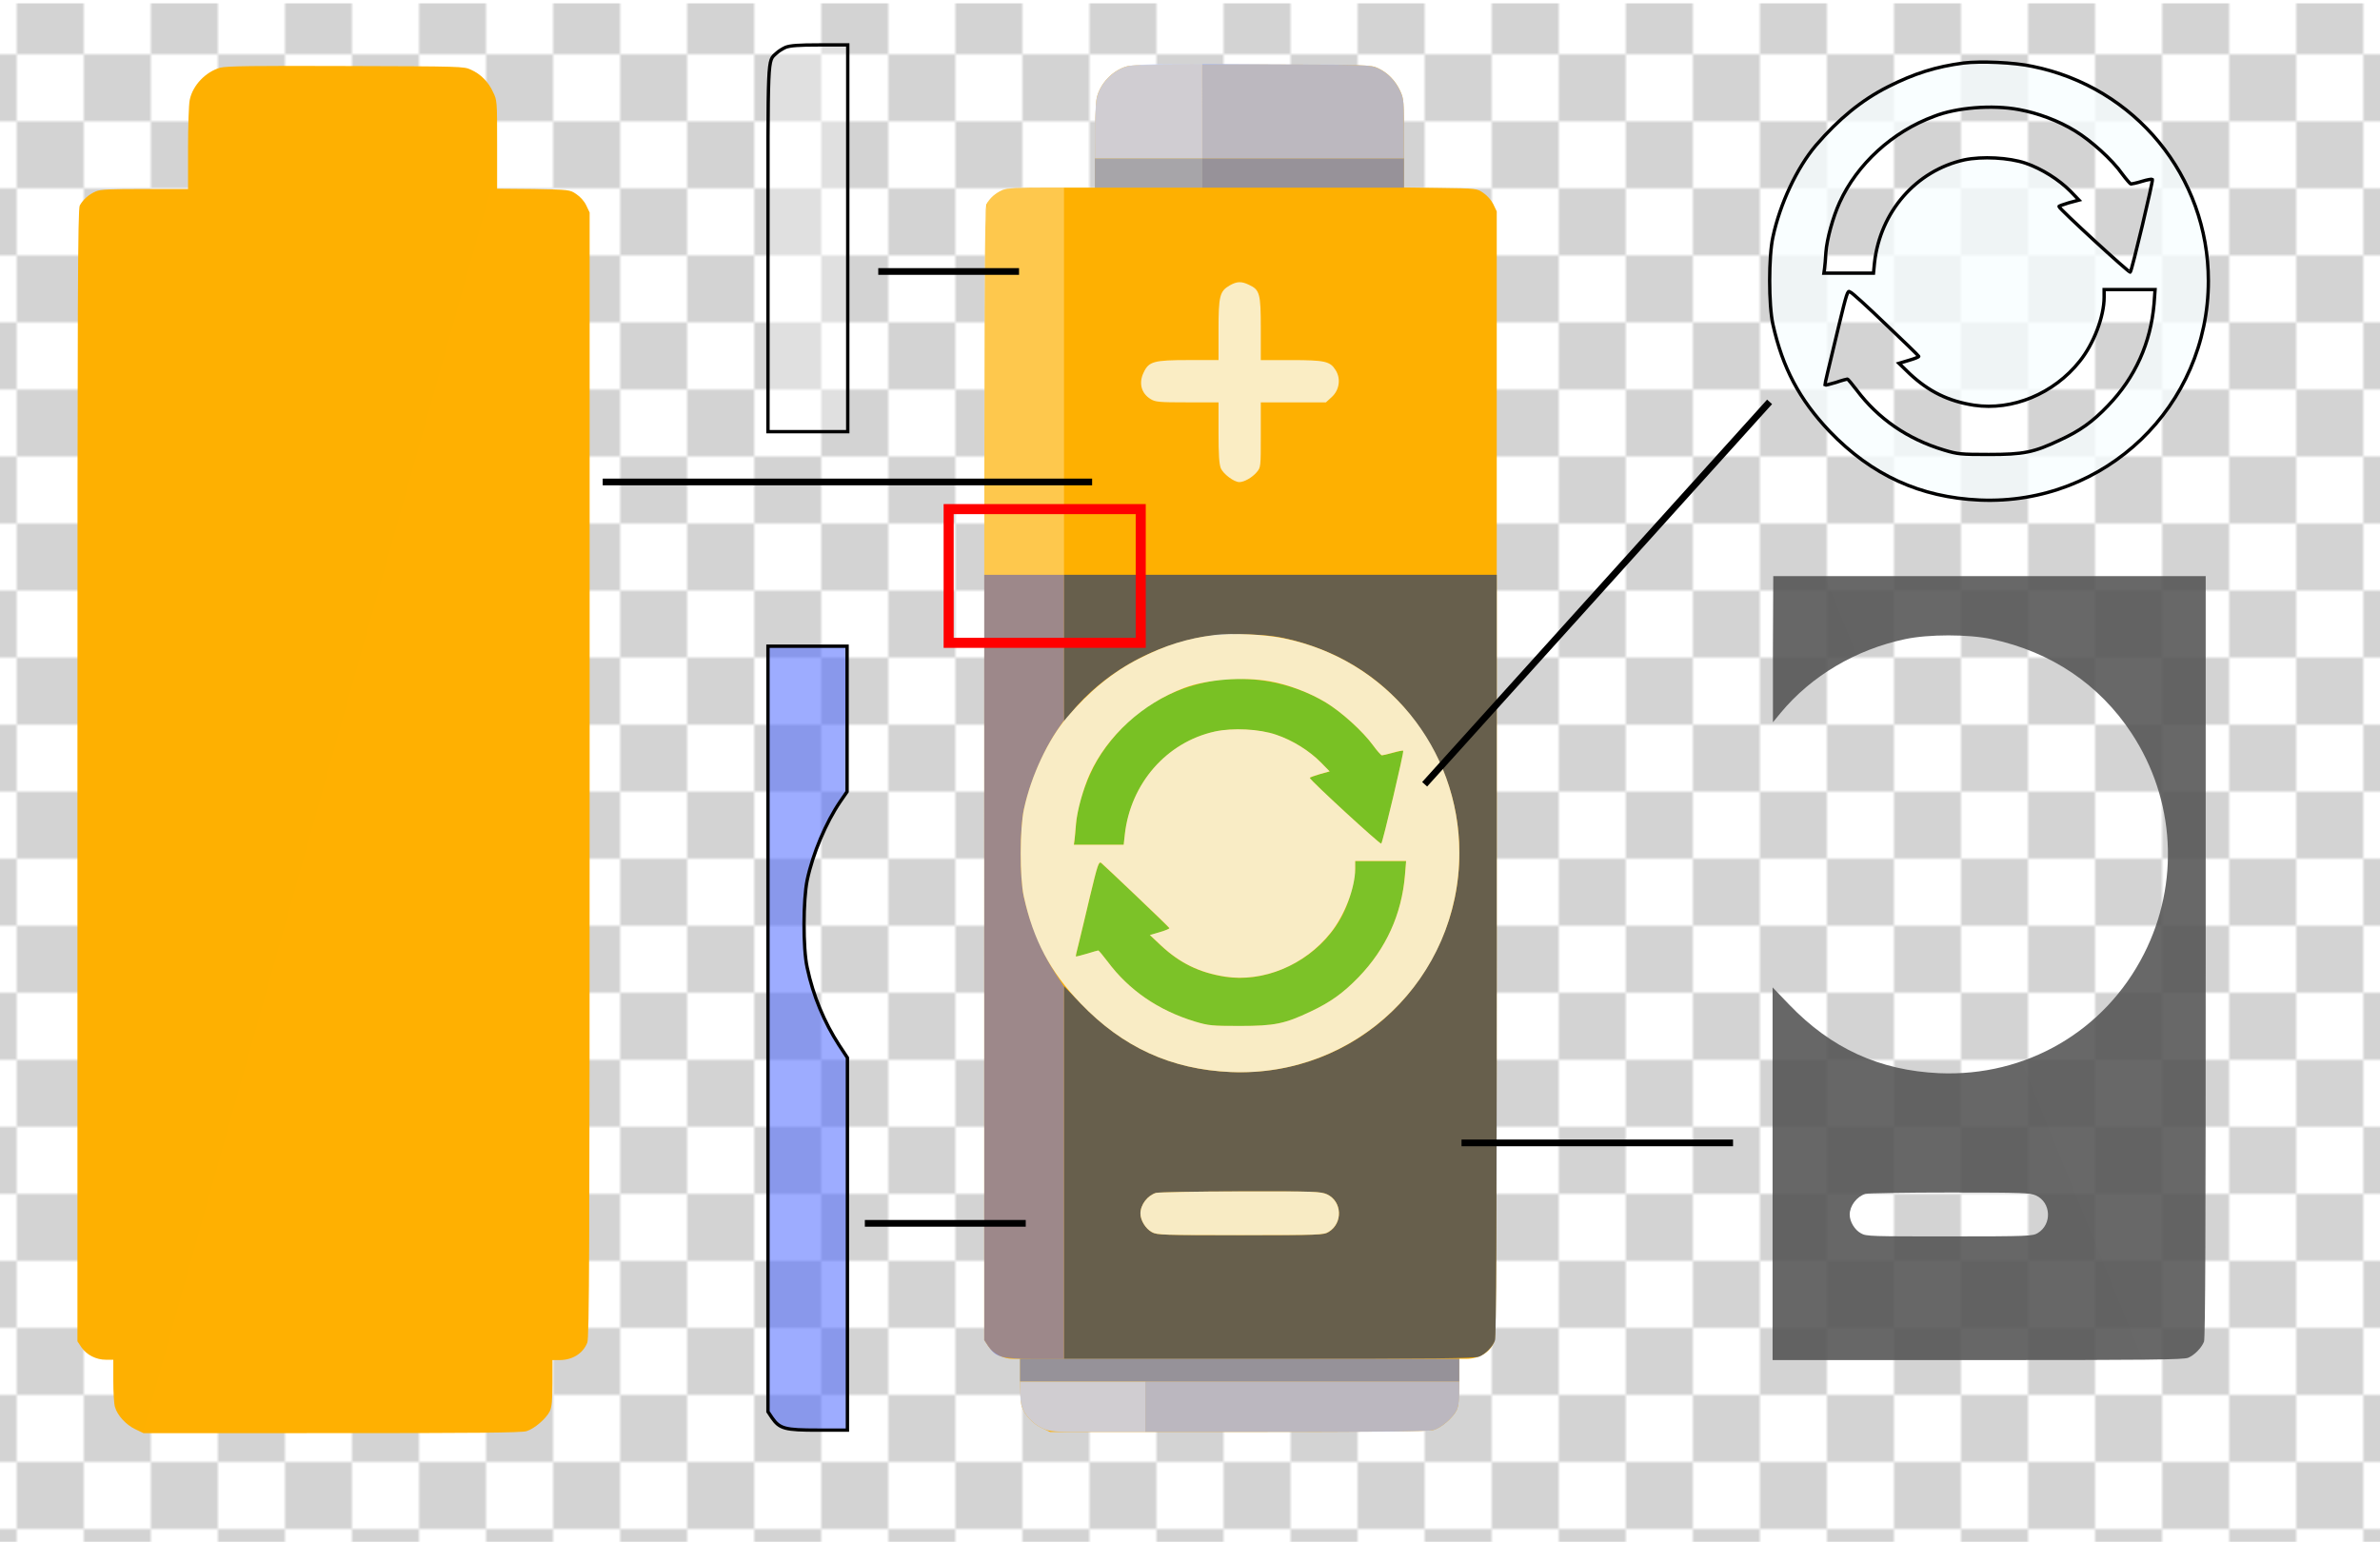 <?xml version="1.0" encoding="utf-8"?>
<!-- Generator: Adobe Illustrator 26.5.0, SVG Export Plug-In . SVG Version: 6.00 Build 0)  -->
<svg version="1.1" id="图层_1" xmlns="http://www.w3.org/2000/svg" xmlns:xlink="http://www.w3.org/1999/xlink" x="0px" y="0px"
	 viewBox="0 0 710 460" style="enable-background:new 0 0 710 460;" xml:space="preserve">
<style type="text/css">
	.st0{fill:none;}
	.st1{fill:#D3D3D3;}
	.st2{fill:url(#SVGID_1_);}
	.st3{fill:url(#SVGID_00000080171358677597512740000012956257103069411747_);}
	.st4{fill:url(#SVGID_00000030483427072316276130000010776071657225371533_);}
	.st5{fill:url(#SVGID_00000176018721291312645720000000291141458829783199_);}
	.st6{fill:url(#SVGID_00000045577398444234746210000002966310932007334572_);}
	.st7{fill:url(#SVGID_00000044878262385084825380000011778534135060434833_);}
	.st8{fill:url(#SVGID_00000160903520261300860480000013422372190926438042_);}
	.st9{fill:url(#SVGID_00000124844323248261470450000000761989444946141334_);}
	.st10{fill:url(#SVGID_00000015345301720534481560000003877955538118262968_);}
	.st11{fill:url(#SVGID_00000068639105586875203490000014642645701491154607_);}
	.st12{fill:url(#SVGID_00000171000562584675298190000003220518880874637244_);}
	.st13{fill:url(#SVGID_00000075132384102988493370000002804715849370267811_);}
	.st14{fill:url(#SVGID_00000135679678989404509750000015731772811175618694_);}
	.st15{fill:url(#SVGID_00000150815473554737948690000002193344565093286274_);}
	.st16{fill:url(#SVGID_00000181049760223593150780000011364516483103945888_);}
	.st17{fill:url(#SVGID_00000138550351948593751000000009954829582135369610_);}
	.st18{fill:url(#SVGID_00000131361371171875153380000015743896254612370583_);}
	.st19{fill:url(#SVGID_00000095303787104636011410000001773801150353686400_);}
	.st20{fill:url(#SVGID_00000036252185431109408230000009841929154752497305_);}
	.st21{fill:url(#SVGID_00000094577882668779368630000005823147269418400143_);stroke:#000000;stroke-miterlimit:10;}
	.st22{fill:url(#SVGID_00000057832417509354935190000018095212754215535494_);stroke:#000000;stroke-miterlimit:10;}
	.st23{fill:url(#SVGID_00000070812999518014516840000007350993522353834121_);stroke:#000000;stroke-miterlimit:10;}
	.st24{fill:none;stroke:#000000;stroke-width:2;stroke-miterlimit:10;}
	.st25{fill:none;stroke:#FF0000;stroke-width:3;stroke-miterlimit:10;}
</style>
<pattern  y="460" width="40" height="40" patternUnits="userSpaceOnUse" id="SVGID_0000010107009553648407249" viewBox="0 -40 40 40" style="overflow:visible;">
	<g>
		<rect y="-40" class="st0" width="40" height="40"/>
		<g>
			<rect y="-40" class="st0" width="40" height="40"/>
			<g>
				<rect y="-40" class="st0" width="40" height="40"/>
				<rect y="-40" class="st0" width="40" height="40"/>
				<rect y="-40" class="st1" width="20" height="20"/>
				<rect x="20" y="-20" class="st1" width="20" height="20"/>
			</g>
		</g>
	</g>
</pattern>
<g id="图层_1_00000002378282407802068480000010895820658575267750_">
	<pattern  id="SVGID_1_" xlink:href="#SVGID_0000010107009553648407249" patternTransform="matrix(1 0 0 1 -15 16596.24)">
	</pattern>
	<rect y="1" class="st2" width="710" height="459"/>
</g>
<g id="图层_3">
	<g transform="translate(0,881) scale(0.1,-0.1)">
		<g>
			
				<linearGradient id="SVGID_00000169523047877471094530000013223278034878088104_" gradientUnits="userSpaceOnUse" x1="-105192.695" y1="261720.203" x2="-105193.195" y2="261720.578" gradientTransform="matrix(3.15 0 0 8.407 335846 -2195425.25)">
				<stop  offset="0" style="stop-color:#FFB001"/>
				<stop  offset="1" style="stop-color:#FEB001"/>
			</linearGradient>
			<path style="fill:url(#SVGID_00000169523047877471094530000013223278034878088104_);" d="M3362.4,8612.2
				c-43.2-11.6-81.5-51.9-90.8-95.6c-2.9-13.6-5.3-77.7-5.3-145.1v-121.3h-128.6c-105.3,0-132-1.5-147.1-7.3
				c-20.9-9.2-38.3-24.3-47.6-42.2c-5.8-11.2-6.8-260.6-6.8-1701V4811.6l12.1-18.4c15.5-22.8,44.2-37.4,72.8-37.4h21.8v-61.6
				c0-34.5,1.9-69.9,4.9-79.1c6.8-25.2,32.5-52.9,60.2-66l24.8-11.6h562.5c416.9,0,567.3,1.5,581.4,5.8
				c23.3,6.8,58.2,36.9,68.9,59.2c5.8,12.6,7.8,32,7.8,84.9v68.4h21.4c38.3,0,69.9,19.4,83.5,51.9c5.8,13.1,6.8,279.5,6.8,1693.8
				v1677.7l-10.2,21.4c-6.3,12.6-18.4,26.2-30.1,34c-19.4,13.1-19.9,13.1-128.1,14.6l-108.2,1.5v132c0,128.1-0.5,132.5-11.6,156.3
				c-14.1,30.6-37.4,54.4-66,67.5c-21.4,10.2-28.1,10.2-373.7,11.2C3464.8,8618,3379.8,8617,3362.4,8612.2z"/>
		</g>
	</g>
	<g transform="translate(0,881) scale(0.1,-0.1)">
		<g>
			
				<linearGradient id="SVGID_00000000193785791875492840000015775842942574123199_" gradientUnits="userSpaceOnUse" x1="-103181.469" y1="257018.938" x2="-103180.984" y2="257018.938" gradientTransform="matrix(2.024 0 0 1.02 212063.641 -255668.609)">
				<stop  offset="0" style="stop-color:#79C124"/>
				<stop  offset="1" style="stop-color:#79C124"/>
			</linearGradient>
			<path style="fill:url(#SVGID_00000000193785791875492840000015775842942574123199_);" d="M3598.7,6774.8
				c-129.6-27.2-237.8-100.9-313-213.1c-39.3-59.2-70.4-145.6-75.7-211.1c-1.5-18.9-3.4-40.3-4.4-47.6l-1.9-13.6h74.3h74.3l3.4,30.6
				c17,151.9,124.2,275.2,268.4,307.2c53.9,11.6,133,7.8,183.5-9.7c49-16.5,99-48,133-82.5l26.2-26.7l-29.6-8.3
				c-16.5-4.9-30.1-9.7-29.6-11.2c1-7.3,210.1-199.5,213.1-196.1c4.9,5.3,68.4,274.2,65.5,277.1c-1,1.5-15-1.5-30.6-5.8
				c-15.5-4.4-30.6-7.8-33-7.8s-14.6,13.6-26.2,29.6c-30.6,42.2-94.2,99.5-140.3,127.6C3851.1,6776.7,3717.6,6799.5,3598.7,6774.8z"
				/>
		</g>
	</g>
	<g transform="translate(0,881) scale(0.1,-0.1)">
		<g>
			
				<linearGradient id="SVGID_00000044175031328832084110000001769922818116713655_" gradientUnits="userSpaceOnUse" x1="-102959.516" y1="257309.781" x2="-102959.516" y2="257310.297" gradientTransform="matrix(2.03 0 0 1.014 212726.641 -255163.406)">
				<stop  offset="0" style="stop-color:#77C022"/>
				<stop  offset="1" style="stop-color:#7CC228"/>
			</linearGradient>
			<path style="fill:url(#SVGID_00000044175031328832084110000001769922818116713655_);" d="M3251.7,6135.6
				c-13.6-58.2-29.1-122.3-34-142.2c-5.3-19.9-8.7-36.4-8.3-37.4c1-0.5,15.5,2.9,33,8.2c17,5.3,32.5,9.7,34,9.7s14.1-15,27.7-33
				c63.6-85.4,150.9-145.6,260.6-179.1c40.8-12.1,49.5-13.1,133.5-13.1c104.3,0,134.4,6.3,212.1,43.2
				c58.7,27.7,96.6,54.8,142.7,102.4c82,84.9,128.6,187.8,138.3,304.8l3.4,41.7h-76.2h-75.7v-23.3c0-31.5-15.5-91.2-34-129.6
				c-62.1-130.6-216-213.5-354.3-192.2c-76.7,12.1-134.4,40.3-190.7,92.7l-33.5,31.5l29.6,8.7c16.5,4.9,29.6,10.2,28.6,12.1
				c-1.5,3.9-191.2,184.4-203.3,194.1C3277.9,6240.4,3274.5,6230.7,3251.7,6135.6z"/>
		</g>
	</g>
	<g transform="translate(0,881) scale(0.1,-0.1)">
		<g>
			
				<linearGradient id="SVGID_00000106866299058879971740000014730289775790303878_" gradientUnits="userSpaceOnUse" x1="-104390.672" y1="261756.734" x2="-104391.203" y2="261756.344" gradientTransform="matrix(2.66 0 0 4.82 282220.406 -1254762)">
				<stop  offset="0" style="stop-color:#555555;stop-opacity:0.889"/>
				<stop  offset="1" style="stop-color:#555555;stop-opacity:0.895"/>
			</linearGradient>
			<path style="fill:url(#SVGID_00000106866299058879971740000014730289775790303878_);" d="M3174.1,6876.2v-218.4l23.3,28.1
				c92.2,110.7,225.2,189.3,371.3,220.3c70.4,15,188.8,15,259.2,0.5c177.1-37.9,320.8-134.9,417.4-281.5
				c130.1-197.5,144.1-447,36.9-657.6c-117.4-230.5-351.9-366.9-610.5-356.2c-177.6,7.8-322.3,73.8-447,203.8l-50.5,52.4V5312
				v-556.2h611.5c508.6,0,614.4,1,627.5,6.8c18.9,7.8,39.8,29.6,46.6,48c3.9,9.7,5.3,358.7,5.3,1149.2V7095h-645.5h-645.5V6876.2z
				 M3958.8,5246.5c45.1-20.9,48-85.9,4.9-112.1c-15-9.2-26.2-9.7-263-9.7c-230.5,0-249,0.5-264,8.7c-18.9,10.2-34.5,35.4-34.5,55.8
				c0,26.2,20.9,53.9,46.6,61.6c7.8,1.9,121.3,4.4,251.9,4.4C3924.4,5255.7,3939.4,5254.7,3958.8,5246.5z"/>
		</g>
	</g>
	<g transform="translate(0,881) scale(0.1,-0.1)">
		<g>
			
				<linearGradient id="SVGID_00000005232461833909542610000017456315465724331144_" gradientUnits="userSpaceOnUse" x1="-79876.328" y1="261553.391" x2="-79875.844" y2="261553.391" gradientTransform="matrix(0.49 0 0 4.82 42075.602 -1254762)">
				<stop  offset="0" style="stop-color:#4A66FF;stop-opacity:0.541"/>
				<stop  offset="1" style="stop-color:#4A66FF;stop-opacity:0.541"/>
			</linearGradient>
			<path style="fill:url(#SVGID_00000005232461833909542610000017456315465724331144_);" d="M2936.2,5953.1V4811.6l12.1-18.4
				c22.8-33,38.3-37.4,138.3-37.4h87.4v555.7v555.2l-24.8,37.9c-44.2,68.4-76.7,146.1-95.1,230.5c-12.6,57.8-12.1,203.3,0.5,261.1
				c17.5,80.1,56.3,171.8,99.5,235.4l19.9,29.1v217.4V7095h-118.9h-118.9V5953.1z"/>
		</g>
	</g>
	<g transform="translate(0,881) scale(0.1,-0.1)">
		<g>
			
				<linearGradient id="SVGID_00000096018878102863404660000017287552245254005681_" gradientUnits="userSpaceOnUse" x1="-104935.188" y1="235685" x2="-104934.703" y2="235685" gradientTransform="matrix(2.7 0 0 0.14 286368 -28274)">
				<stop  offset="0" style="stop-color:#507FFF;stop-opacity:0.6"/>
				<stop  offset="1" style="stop-color:#507FFF;stop-opacity:0.6"/>
			</linearGradient>
			<path style="fill:url(#SVGID_00000096018878102863404660000017287552245254005681_);" d="M3043,4721.9v-34h655.2h655.2v34v34
				h-655.2H3043V4721.9z"/>
		</g>
	</g>
	<g transform="translate(0,881) scale(0.1,-0.1)">
		<g>
			
				<linearGradient id="SVGID_00000003825707937301349600000005474911143516768954_" gradientUnits="userSpaceOnUse" x1="-98918.555" y1="220621.109" x2="-98918.07" y2="220621.109" gradientTransform="matrix(1.24 0 0 0.18 126245.602 -31418)">
				<stop  offset="0" style="stop-color:#527FFF;stop-opacity:0.601"/>
				<stop  offset="1" style="stop-color:#527FFF;stop-opacity:0.601"/>
			</linearGradient>
			<path style="fill:url(#SVGID_00000003825707937301349600000005474911143516768954_);" d="M3586.6,8293.8v-43.7h300.9h300.9v43.7
				v43.7h-300.9h-300.9V8293.8z"/>
		</g>
	</g>
	<g transform="translate(0,881) scale(0.1,-0.1)">
		<g>
			
				<linearGradient id="SVGID_00000075159340378259094220000006941562884419886259_" gradientUnits="userSpaceOnUse" x1="-104927.672" y1="260594.531" x2="-104927.188" y2="260594.531" gradientTransform="matrix(2.696 0 0 2.694 285931.062 -695837.062)">
				<stop  offset="0" style="stop-color:#F8FEFF;stop-opacity:0.77"/>
				<stop  offset="1" style="stop-color:#F8FEFF;stop-opacity:0.77"/>
			</linearGradient>
			<path style="fill:url(#SVGID_00000075159340378259094220000006941562884419886259_);" d="M3623.5,6915.5
				c-83.5-10.7-147.1-30.6-226.2-70.9c-78.6-40.3-147.1-96.1-214.5-175.2c-55.8-65.5-106.8-173.7-128.1-273.2
				c-12.6-57.8-13.1-203.3-0.5-261.1c28.6-130.1,78.6-224.2,169.4-318.9c125.7-131,269.8-197,447.9-204.8
				c373.7-16,681.9,280,681.9,654.2c0,312.1-217.9,578-524.6,640.1C3773.4,6917.4,3673.4,6921.8,3623.5,6915.5z M3788,6777.2
				c54.8-9.7,118.4-33.5,167.9-63.6c46.1-28.1,109.7-85.4,140.3-127.6c11.6-16,23.8-29.6,26.2-29.6c2.4,0,17.5,3.4,33,7.8
				s29.6,7.3,30.6,5.8c2.9-2.9-60.7-271.8-65.5-277.1c-2.9-3.4-212.1,188.8-213.1,196.1c-0.5,1.5,13.1,6.3,29.6,11.2l29.6,8.3
				l-26.2,26.7c-34,34.5-84,66-133,82.5c-50.5,17.5-129.6,21.4-183.5,9.7c-144.1-32-251.4-155.3-268.4-307.2l-3.4-30.6h-74.3h-74.3
				l1.9,13.6c1,7.3,2.9,28.6,4.4,47.6c3.4,40.3,21.4,105.3,41.3,149.5c51.9,114,157.2,210.6,282,257.2
				C3601.6,6783,3707.9,6791.3,3788,6777.2z M3390,6136.6c53.4-50.5,97.5-93.7,98.5-95.6s-12.1-7.3-28.6-12.1l-29.6-8.7l33.5-31.5
				c56.3-52.4,114-80.6,190.7-92.7c113.6-17.5,238.3,34,315,130.6c41.7,51.9,73.3,134.4,73.3,191.2v23.3h75.7h76.2l-3.4-41.7
				c-9.7-117-56.3-219.8-138.3-304.8c-46.1-47.6-84-74.7-142.7-102.4c-77.7-36.9-107.7-43.2-212.1-43.2c-84,0-92.7,1-133.5,13.1
				c-109.7,33.5-197,93.7-260.6,179.1c-13.6,18-26.2,33-27.7,33s-17-4.4-34-9.7c-17.5-5.3-32-8.7-33-8.2c-0.5,1,2.9,17.5,8.3,37.4
				c4.9,19.9,20.4,84,34,142.2c22.8,95.1,26.2,104.8,33.5,99.5C3289.6,6231.7,3336.6,6187.5,3390,6136.6z"/>
		</g>
	</g>
	<g transform="translate(0,881) scale(0.1,-0.1)">
		<g>
			
				<linearGradient id="SVGID_00000016766488896482095500000000726555250359469210_" gradientUnits="userSpaceOnUse" x1="-98918.555" y1="249257.484" x2="-98918.07" y2="249257.484" gradientTransform="matrix(1.24 0 0 0.581 126245.602 -136340.109)">
				<stop  offset="0" style="stop-color:#A5BBFF;stop-opacity:0.749"/>
				<stop  offset="1" style="stop-color:#A5BBFF;stop-opacity:0.749"/>
			</linearGradient>
			<path style="fill:url(#SVGID_00000016766488896482095500000000726555250359469210_);" d="M3586.6,8478.2v-140.7h300.9h300.9v88.8
				c0,82.5-1,89.8-11.6,112.6c-14.1,30.6-37.4,54.4-66,67.5c-21.4,9.7-30.1,10.2-272.7,11.6l-251.4,1.5L3586.6,8478.2L3586.6,8478.2
				z"/>
		</g>
	</g>
	<g transform="translate(0,881) scale(0.1,-0.1)">
		<g>
			
				<linearGradient id="SVGID_00000100373312301726428160000011077933403607276165_" gradientUnits="userSpaceOnUse" x1="-88278.938" y1="220621.109" x2="-88278.453" y2="220621.109" gradientTransform="matrix(0.66 0 0 0.18 61530.402 -31418)">
				<stop  offset="0" style="stop-color:#7BA0FF;stop-opacity:0.662"/>
				<stop  offset="1" style="stop-color:#7BA0FF;stop-opacity:0.662"/>
			</linearGradient>
			<path style="fill:url(#SVGID_00000100373312301726428160000011077933403607276165_);" d="M3266.3,8293.8v-43.7h160.2h160.2v43.7
				v43.7h-160.2h-160.2V8293.8z"/>
		</g>
	</g>
	<g transform="translate(0,881) scale(0.1,-0.1)">
		<g>
			
				<linearGradient id="SVGID_00000022552024188939160940000010821857335609068452_" gradientUnits="userSpaceOnUse" x1="-98573.281" y1="246760.719" x2="-98572.797" y2="246760.719" gradientTransform="matrix(1.22 0 0 0.269 123698.961 -61240.352)">
				<stop  offset="0" style="stop-color:#F6FDFF;stop-opacity:0.767"/>
				<stop  offset="1" style="stop-color:#F6FDFF;stop-opacity:0.767"/>
			</linearGradient>
			<path style="fill:url(#SVGID_00000022552024188939160940000010821857335609068452_);" d="M3448.7,5250.9
				c-25.7-7.8-46.6-35.4-46.6-61.6c0-20.4,15.5-45.6,34.5-55.8c15-8.3,33.5-8.7,264-8.7c236.8,0,248,0.5,263,9.7
				c43.2,26.2,40.3,91.2-4.9,112.1c-19.4,8.3-34.5,9.2-258.2,8.7C3570.1,5255.2,3456.5,5252.8,3448.7,5250.9z"/>
		</g>
	</g>
	<g transform="translate(0,881) scale(0.1,-0.1)">
		<g>
			
				<linearGradient id="SVGID_00000051373458943630059500000015076470059880804004_" gradientUnits="userSpaceOnUse" x1="-102944.305" y1="250818.562" x2="-102943.82" y2="250818.562" gradientTransform="matrix(1.93 0 0 0.31 202099.203 -73141)">
				<stop  offset="0" style="stop-color:#A4BAFF;stop-opacity:0.748"/>
				<stop  offset="1" style="stop-color:#A4BAFF;stop-opacity:0.748"/>
			</linearGradient>
			<path style="fill:url(#SVGID_00000051373458943630059500000015076470059880804004_);" d="M3416.7,4612.7v-75.2H3837
				c308.2,0,425.6,1.5,439.7,5.8c23.3,6.8,58.2,36.9,68.9,59.2c4.9,10.2,7.8,29.1,7.8,51v34.5H3885h-468.3V4612.7z"/>
		</g>
	</g>
	<g transform="translate(0,881) scale(0.1,-0.1)">
		<g>
			
				<linearGradient id="SVGID_00000036957009660748403200000008725126702914912954_" gradientUnits="userSpaceOnUse" x1="-79877.758" y1="259701.906" x2="-79877.273" y2="259701.906" gradientTransform="matrix(0.49 0 0 2.38 42078.781 -610418)">
				<stop  offset="0" style="stop-color:#FEFFFF;stop-opacity:0.299"/>
				<stop  offset="1" style="stop-color:#FEFFFF;stop-opacity:0.299"/>
			</linearGradient>
			<path style="fill:url(#SVGID_00000036957009660748403200000008725126702914912954_);" d="M2989.6,8242.4
				c-9.2-3.9-21.8-12.1-28.1-18c-26.7-24.8-25.2,5.8-25.2-583.4v-546h118.9h118.9v577.5V8250h-83.5
				C3026.5,8249.6,3002.7,8248.2,2989.6,8242.4z"/>
		</g>
	</g>
	<g transform="translate(0,881) scale(0.1,-0.1)">
		<g>
			
				<linearGradient id="SVGID_00000098908270186541905190000000878346234777529524_" gradientUnits="userSpaceOnUse" x1="-88278.938" y1="249234.906" x2="-88278.453" y2="249234.906" gradientTransform="matrix(0.66 0 0 0.58 61530.402 -136078)">
				<stop  offset="0" style="stop-color:#C6D4FF;stop-opacity:0.821"/>
				<stop  offset="1" style="stop-color:#C6D4FF;stop-opacity:0.821"/>
			</linearGradient>
			<path style="fill:url(#SVGID_00000098908270186541905190000000878346234777529524_);" d="M3362.4,8612.2
				c-43.2-11.6-81.5-51.9-90.8-95.6c-2.9-13.1-5.3-59.2-5.3-101.4v-77.7h160.2h160.2v140.7V8619l-100.5-0.5
				C3421.1,8618.5,3376.9,8616.1,3362.4,8612.2z"/>
		</g>
	</g>
	<g transform="translate(0,881) scale(0.1,-0.1)">
		<g>
			
				<linearGradient id="SVGID_00000115490793623987015360000010505842085877597061_" gradientUnits="userSpaceOnUse" x1="-91137.406" y1="250818.391" x2="-91136.922" y2="250818.391" gradientTransform="matrix(0.77 0 0 0.31 73218.805 -73141)">
				<stop  offset="0" style="stop-color:#C5D3FF;stop-opacity:0.82"/>
				<stop  offset="1" style="stop-color:#C5D3FF;stop-opacity:0.82"/>
			</linearGradient>
			<path style="fill:url(#SVGID_00000115490793623987015360000010505842085877597061_);" d="M3043,4660.2c0-15.5,1.9-35.9,4.9-45.1
				c6.8-25.2,32.5-52.9,60.2-66c24.3-11.2,27.7-11.6,166.9-11.6h141.7v75.2v75.2h-186.8H3043V4660.2z"/>
		</g>
	</g>
	<g transform="translate(0,881) scale(0.1,-0.1)">
		<g>
			
				<linearGradient id="SVGID_00000153705266073603601360000000508961534319125425_" gradientUnits="userSpaceOnUse" x1="-98525.414" y1="256989.672" x2="-98524.93" y2="256989.672" gradientTransform="matrix(1.215 0 0 1.229 123142.992 -308085.688)">
				<stop  offset="0" style="stop-color:#F8FFFF;stop-opacity:0.769"/>
				<stop  offset="1" style="stop-color:#F8FFFF;stop-opacity:0.769"/>
			</linearGradient>
			<path style="fill:url(#SVGID_00000153705266073603601360000000508961534319125425_);" d="M3668.6,7958.5
				c-30.1-17.5-33.5-31.5-33.5-133v-89.8h-87.4c-105.8,0-120.4-3.9-135.9-36.9c-15.5-31.5-7.3-62.6,20.9-79.6
				c14.1-8.7,25.2-9.7,109.2-9.7h93.2v-89.8c0-67,1.9-94.2,6.8-106.8c7.3-17,39.3-41.3,55.3-41.3c14.6,0,38.3,13.6,51.9,29.6
				c12.1,14.6,12.1,15,12.1,111.6v96.6h97.1h97.1l17.5,16c22.8,20.9,27.7,54.8,11.6,80.1c-16.5,26.7-32,30.1-133.5,30.1h-89.8v93.7
				c0,104.8-2.9,116-35.4,131C3703.5,7971.1,3689.9,7970.6,3668.6,7958.5z"/>
		</g>
	</g>
</g>
<g>
	
		<linearGradient id="SVGID_00000067196291473766085690000010282860068760382601_" gradientUnits="userSpaceOnUse" x1="-1247.612" y1="631.38" x2="-1248.117" y2="631.001" gradientTransform="matrix(315 0 0 840.723 393176 -530426.25)">
		<stop  offset="0" style="stop-color:#FFB001"/>
		<stop  offset="1" style="stop-color:#FEB001"/>
	</linearGradient>
	<path style="fill:url(#SVGID_00000067196291473766085690000010282860068760382601_);" d="M65.7,20.2c-4.3,1.2-8.2,5.2-9.1,9.6
		c-0.3,1.4-0.5,7.8-0.5,14.5v12.1H43.3c-10.5,0-13.2,0.1-14.7,0.7c-2.1,0.9-3.8,2.4-4.8,4.2c-0.6,1.1-0.7,26.1-0.7,170.1v168.8
		l1.2,1.8c1.6,2.3,4.4,3.7,7.3,3.7h2.2v6.2c0,3.4,0.2,7,0.5,7.9c0.7,2.5,3.3,5.3,6,6.6l2.5,1.2H99c41.7,0,56.7-0.1,58.1-0.6
		c2.3-0.7,5.8-3.7,6.9-5.9c0.6-1.3,0.8-3.2,0.8-8.5v-6.8h2.1c3.8,0,7-1.9,8.3-5.2c0.6-1.3,0.7-28,0.7-169.4V63.4l-1-2.1
		c-0.6-1.3-1.8-2.6-3-3.4c-1.9-1.3-2-1.3-12.8-1.5l-10.8-0.1V43.1c0-12.8,0-13.2-1.2-15.6c-1.4-3.1-3.7-5.4-6.6-6.7
		c-2.1-1-2.8-1-37.4-1.1C76,19.6,67.5,19.7,65.7,20.2z"/>
</g>
<g>
	
		<linearGradient id="SVGID_00000058575190180656665930000011529403369073486225_" gradientUnits="userSpaceOnUse" x1="-1245.156" y1="631.344" x2="-1245.689" y2="631.732" gradientTransform="matrix(266 0 0 482 331877 -304117)">
		<stop  offset="0" style="stop-color:#555555;stop-opacity:0.889"/>
		<stop  offset="1" style="stop-color:#555555;stop-opacity:0.895"/>
	</linearGradient>
	<path style="fill:url(#SVGID_00000058575190180656665930000011529403369073486225_);" d="M528.9,193.7v21.8l2.3-2.8
		c9.2-11.1,22.5-18.9,37.1-22c7-1.5,18.9-1.5,25.9,0c17.7,3.8,32.1,13.5,41.7,28.1c13,19.8,14.4,44.7,3.7,65.8
		c-11.7,23.1-35.2,36.7-61.1,35.6c-17.8-0.8-32.2-7.4-44.7-20.4l-5-5.2v55.6v55.6H590c50.9,0,61.4-0.1,62.8-0.7c1.9-0.8,4-3,4.7-4.8
		c0.4-1,0.5-35.9,0.5-114.9V171.9h-64.5H529L528.9,193.7L528.9,193.7z M607.4,356.7c4.5,2.1,4.8,8.6,0.5,11.2c-1.5,0.9-2.6,1-26.3,1
		c-23.1,0-24.9,0-26.4-0.9c-1.9-1-3.4-3.5-3.4-5.6c0-2.6,2.1-5.4,4.7-6.2c0.8-0.2,12.1-0.4,25.2-0.4
		C603.9,355.8,605.4,355.9,607.4,356.7z"/>
</g>
<g>
	
		<linearGradient id="SVGID_00000120555204929888426740000008470012317686436236_" gradientUnits="userSpaceOnUse" x1="-1222.753" y1="631.591" x2="-1222.268" y2="631.591" gradientTransform="matrix(49 0 0 482 60144 -304117)">
		<stop  offset="0" style="stop-color:#4A66FF;stop-opacity:0.541"/>
		<stop  offset="1" style="stop-color:#4A66FF;stop-opacity:0.541"/>
	</linearGradient>
	<path style="fill:url(#SVGID_00000120555204929888426740000008470012317686436236_);stroke:#000000;stroke-miterlimit:10;" d="
		M229.1,307.1v114.1l1.2,1.8c2.3,3.3,3.8,3.7,13.8,3.7h8.7v-55.6v-55.5l-2.5-3.8c-4.4-6.8-7.7-14.6-9.5-23.1
		c-1.3-5.8-1.2-20.3,0-26.1c1.7-8,5.6-17.2,9.9-23.5l2-2.9v-21.7v-21.7H241h-11.9V307.1z"/>
</g>
<g>
	
		<linearGradient id="SVGID_00000141424780784078131840000001041323740702125719_" gradientUnits="userSpaceOnUse" x1="-1245.659" y1="631.872" x2="-1245.174" y2="631.872" gradientTransform="matrix(269.601 0 0 269.423 336358.469 -170157.344)">
		<stop  offset="0" style="stop-color:#F8FEFF;stop-opacity:0.77"/>
		<stop  offset="1" style="stop-color:#F8FEFF;stop-opacity:0.77"/>
	</linearGradient>
	<path style="fill:url(#SVGID_00000141424780784078131840000001041323740702125719_);stroke:#000000;stroke-miterlimit:10;" d="
		M585.8,18.8c-8.3,1.1-14.7,3.1-22.6,7.1c-7.9,4-14.7,9.6-21.5,17.5c-5.6,6.6-10.7,17.4-12.8,27.3c-1.3,5.8-1.3,20.3,0,26.1
		c2.9,13,7.9,22.4,16.9,31.9c12.6,13.1,27,19.7,44.8,20.5c37.4,1.6,68.2-28,68.2-65.4c0-31.2-21.8-57.8-52.5-64
		C600.8,18.6,590.8,18.2,585.8,18.8z M602.3,32.7c5.5,1,11.8,3.3,16.8,6.4c4.6,2.8,11,8.5,14,12.8c1.2,1.6,2.4,3,2.6,3
		s1.7-0.3,3.3-0.8s3-0.7,3.1-0.6c0.3,0.3-6.1,27.2-6.6,27.7c-0.3,0.3-21.2-18.9-21.3-19.6c0-0.1,1.3-0.6,3-1.1l3-0.8l-2.6-2.7
		c-3.4-3.4-8.4-6.6-13.3-8.3c-5-1.7-13-2.1-18.3-1c-14.4,3.2-25.1,15.5-26.8,30.7l-0.3,3.1h-7.4h-7.4l0.2-1.4
		c0.1-0.7,0.3-2.9,0.4-4.8c0.3-4,2.1-10.5,4.1-14.9C554,49,564.5,39.3,577,34.7C583.6,32.1,594.3,31.2,602.3,32.7z M562.5,96.7
		c5.3,5,9.8,9.4,9.9,9.6s-1.2,0.7-2.9,1.2l-3,0.9l3.3,3.2c5.6,5.2,11.4,8.1,19.1,9.3c11.4,1.7,23.8-3.4,31.5-13.1
		c4.2-5.2,7.3-13.4,7.3-19.1v-2.3h7.6h7.6l-0.3,4.2c-1,11.7-5.6,22-13.8,30.5c-4.6,4.8-8.4,7.5-14.3,10.2
		c-7.8,3.7-10.8,4.3-21.2,4.3c-8.4,0-9.3-0.1-13.3-1.3c-11-3.3-19.7-9.4-26.1-17.9c-1.4-1.8-2.6-3.3-2.8-3.3c-0.1,0-1.7,0.4-3.4,1
		c-1.7,0.5-3.2,0.9-3.3,0.8c0-0.1,0.3-1.7,0.8-3.7s2-8.4,3.4-14.2c2.3-9.5,2.6-10.5,3.3-9.9C552.4,87.2,557.2,91.6,562.5,96.7z"/>
</g>
<g>
	
		<linearGradient id="SVGID_00000088114766701322602910000014003865059415412135_" gradientUnits="userSpaceOnUse" x1="-1222.755" y1="633.219" x2="-1222.269" y2="633.219" gradientTransform="matrix(49.003 0 0 238 60147.629 -150635)">
		<stop  offset="0" style="stop-color:#FEFFFF;stop-opacity:0.299"/>
		<stop  offset="1" style="stop-color:#FEFFFF;stop-opacity:0.299"/>
	</linearGradient>
	<path style="fill:url(#SVGID_00000088114766701322602910000014003865059415412135_);stroke:#000000;stroke-miterlimit:10;" d="
		M234.4,14.1c-0.9,0.4-2.2,1.2-2.8,1.8c-2.7,2.5-2.5-0.6-2.5,58.3v54.6H241h11.9V71.1V13.4h-8.3C238.1,13.4,235.8,13.6,234.4,14.1z"
		/>
</g>
<line class="st24" x1="304" y1="81" x2="262" y2="81"/>
<line class="st24" x1="425" y1="234" x2="527.9" y2="119.9"/>
<line class="st24" x1="306" y1="365" x2="258" y2="365"/>
<line class="st24" x1="325.8" y1="143.8" x2="179.8" y2="143.8"/>
<line class="st24" x1="517" y1="341" x2="436" y2="341"/>
<rect x="283" y="151.9" class="st25" width="57.3" height="39.9"/>
</svg>
